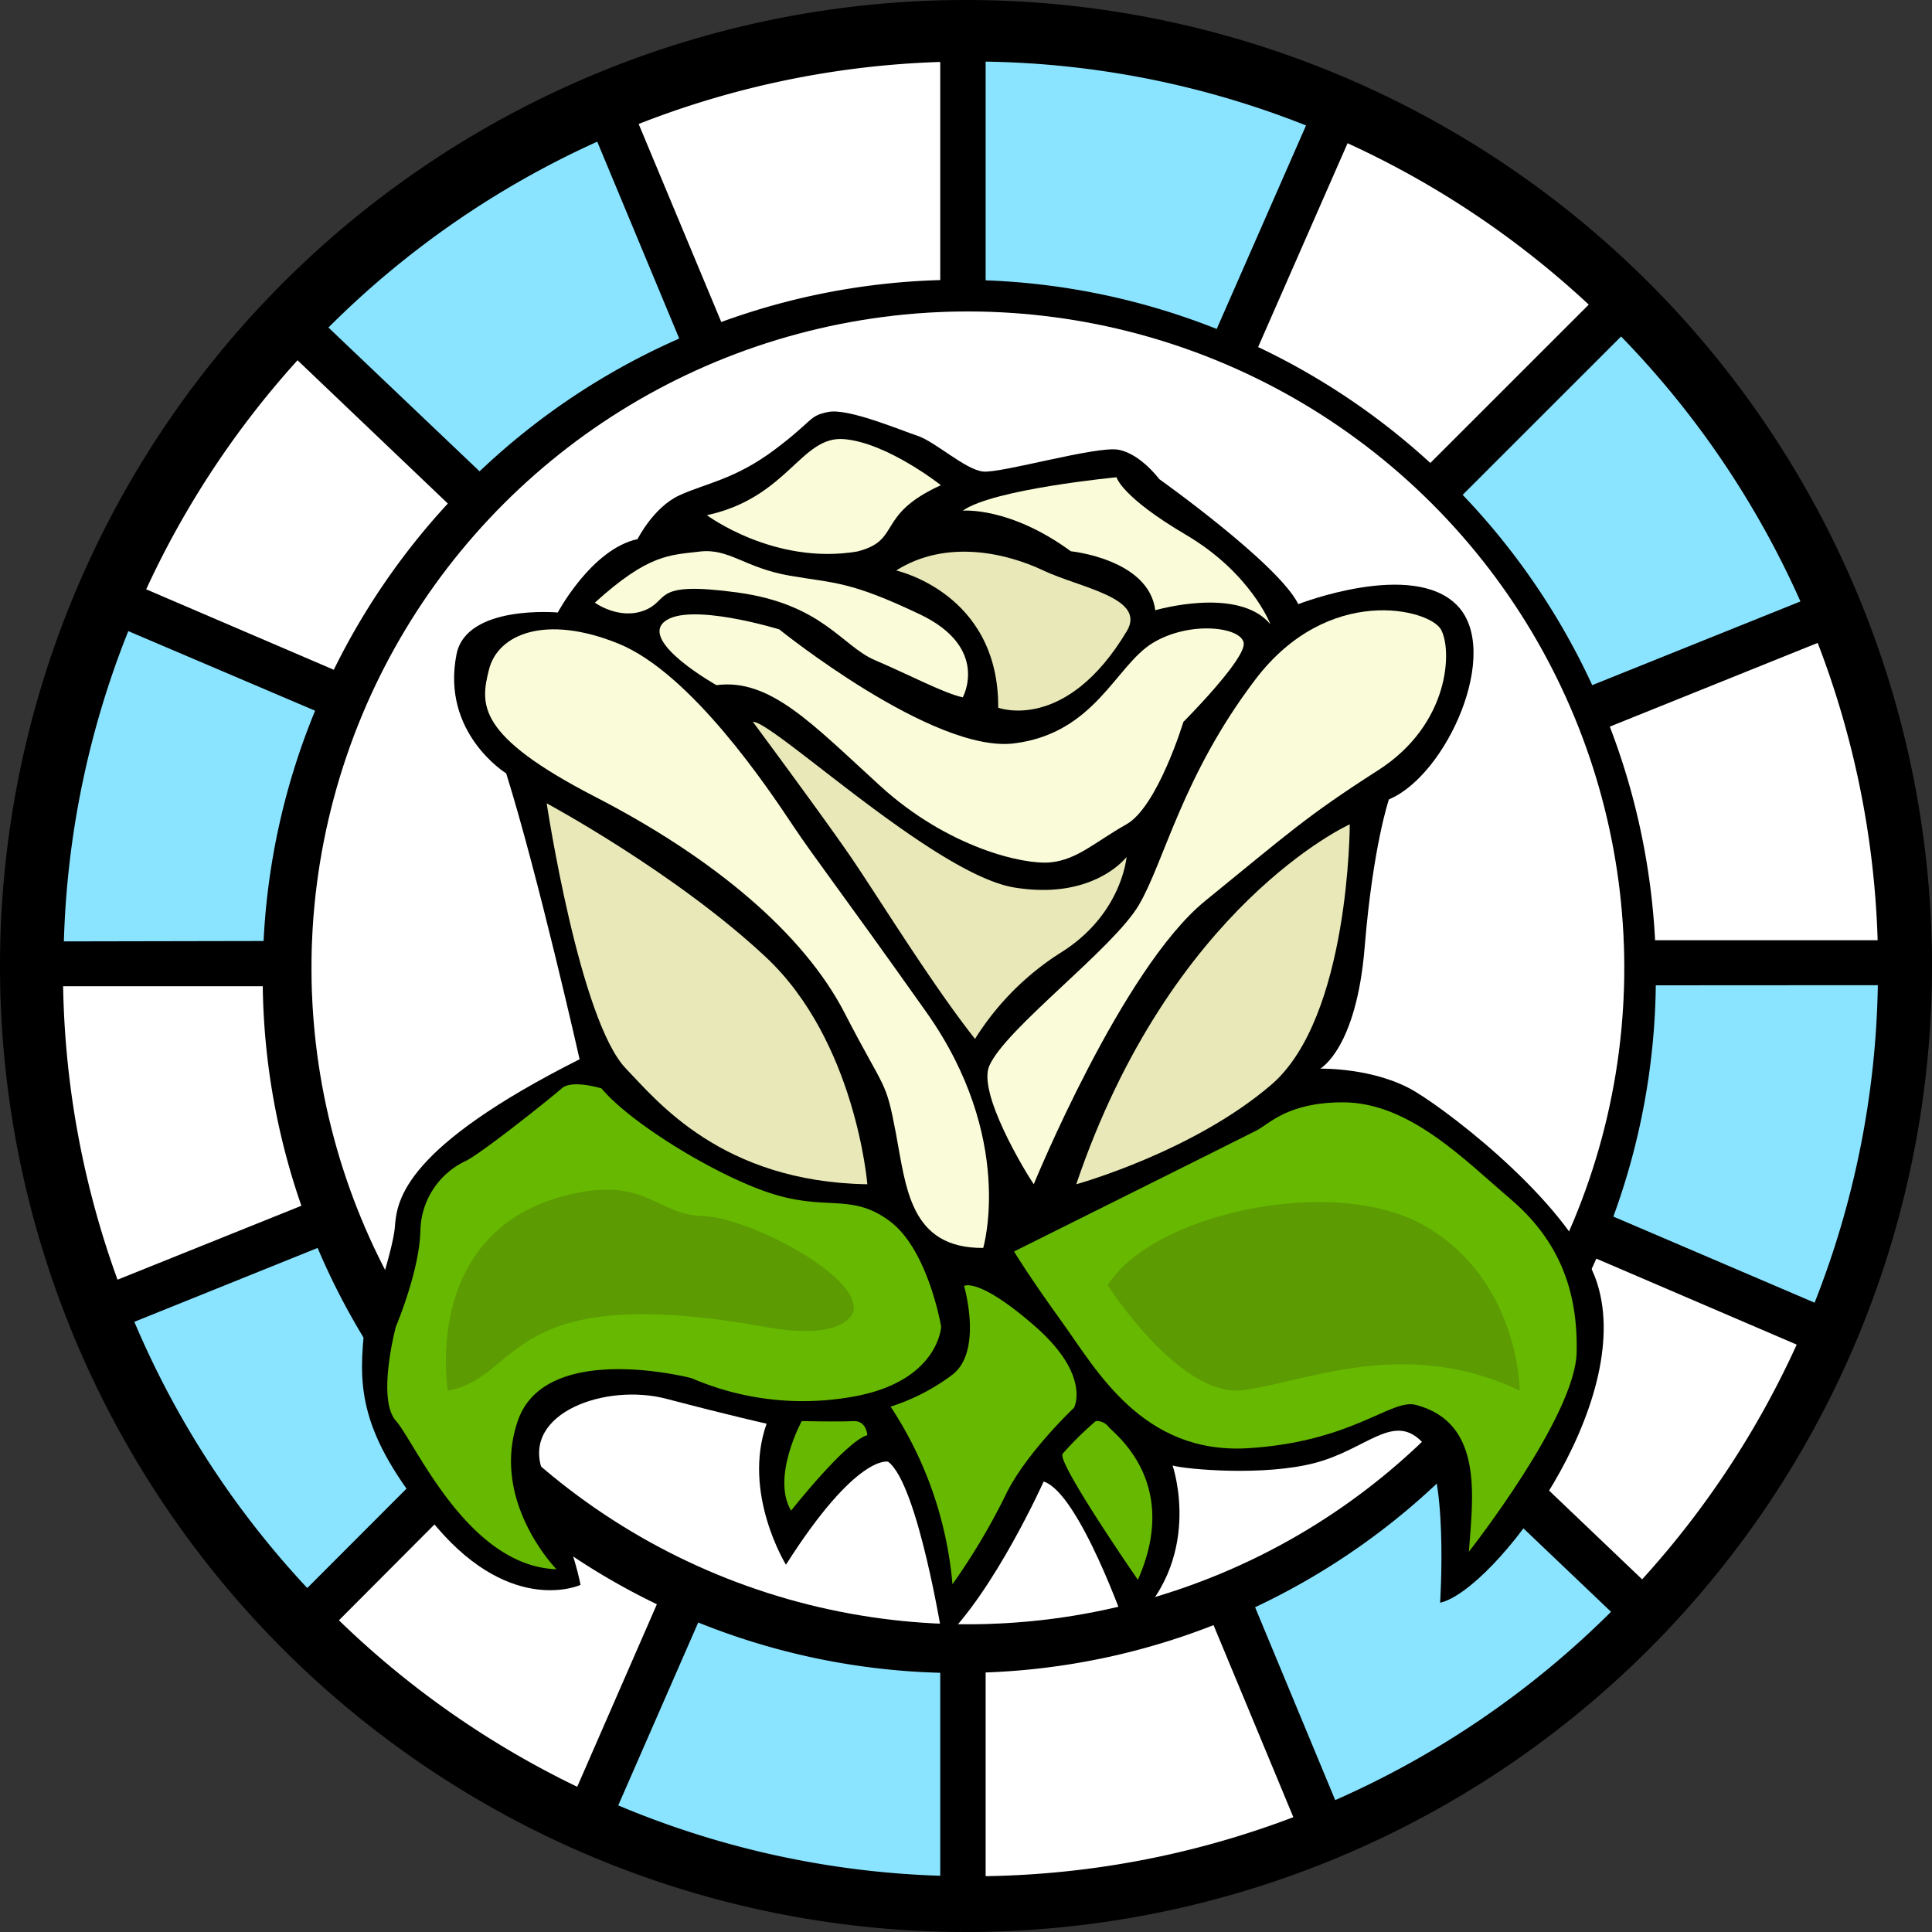 <svg xmlns="http://www.w3.org/2000/svg" viewBox="0 0 300 300"><rect x="0" y="0" width="300" height="300" fill="#333333" stroke="none"/><title>Asset 13</title><g id="Layer_2" data-name="Layer 2"><g id="frame"><path d="M150,0A150,150,0,1,0,300,150,150,150,0,0,0,150,0Zm.29,252.21A101.92,101.92,0,1,1,252.21,150.29,101.92,101.92,0,0,1,150.29,252.21Z"/><path d="M22.7,91.51,51.83,104A108.76,108.76,0,0,1,69.54,78.19L46.2,55.94A140.94,140.94,0,0,0,22.7,91.51Z" style="fill:#fff"/><path d="M40.93,146.12a107.56,107.56,0,0,1,8-35.76L19.92,98a140.35,140.35,0,0,0-10,48.18Z" style="fill:#8be4ff"/><path d="M112,50A107.75,107.75,0,0,1,146,43.49V9.62a140.34,140.34,0,0,0-46.83,9.63Z" style="fill:#fff"/><path d="M195.36,53.89a108,108,0,0,1,26.74,18L246.7,47.3a141.06,141.06,0,0,0-37.45-25.06Z" style="fill:#fff"/><path d="M227.12,76.84a108.49,108.49,0,0,1,20.12,29.55l32.33-13a141.44,141.44,0,0,0-27.85-41.14Z" style="fill:#8be4ff"/><path d="M153.05,43.53a107.73,107.73,0,0,1,35.88,7.55l13.87-31.6a140.35,140.35,0,0,0-49.75-9.91Z" style="fill:#8be4ff"/><path d="M46.8,187.23a108.05,108.05,0,0,1-6-34.09h-31a140.42,140.42,0,0,0,8.45,45.57Z" style="fill:#fff"/><path d="M282.25,99.83l-32.28,13A108.06,108.06,0,0,1,257,146l34.56,0A140.36,140.36,0,0,0,282.25,99.83Z" style="fill:#fff"/><path d="M69.39,224.88a108.05,108.05,0,0,1-20.07-31.1L20.86,205.25a141,141,0,0,0,26.85,41.34Z" style="fill:#8be4ff"/><path d="M247.88,195.44a108.32,108.32,0,0,1-17,26.8l24.11,23a140.81,140.81,0,0,0,24-36.45Z" style="fill:#fff"/><path d="M74.47,73.19a108,108,0,0,1,31-20.62L92.74,22A141.14,141.14,0,0,0,51,50.86Z" style="fill:#8be4ff"/><path d="M226.14,227.4a108.55,108.55,0,0,1-31.25,22.17l12.44,29.95a141.48,141.48,0,0,0,42.83-29.24Z" style="fill:#8be4ff"/><path d="M257.11,153a108,108,0,0,1-6.59,35.91l31.25,13.37a140.43,140.43,0,0,0,9.82-49.3Z" style="fill:#8be4ff"/><path d="M102,249.11a108,108,0,0,1-27.73-19.22L52.63,251.6a141,141,0,0,0,37,25.85Z" style="fill:#fff"/><path d="M146,259.75a108,108,0,0,1-37.58-7.81L96,280.34a140.16,140.16,0,0,0,50,10.93Z" style="fill:#8be4ff"/><path d="M188.44,252.35a107.49,107.49,0,0,1-35.39,7.35v31.63a140.26,140.26,0,0,0,47.78-9.16Z" style="fill:#fff"/></g><g id="outline"><circle cx="150.29" cy="150.29" r="101.92" transform="translate(-62.25 150.29) rotate(-45)" style="fill:#fff"/><path d="M90,164.48s-6.47-28.67-11.4-44.39c0,0-10.15-6.25-7.71-18.5,1.54-7.76,15.72-6.48,15.72-6.48S91.86,85.25,99,83.71c0,0,2.47-4.94,6.48-6.79s8.63-2.46,14.8-7.09,5.24-5.24,8.32-5.86,11.1,2.78,13.87,3.7,7.4,5.25,10.18,5.55,17.57-4,21-3.39S180,74.39,180,74.39s18.53,13.18,21.6,19.42c0,0,17.73-6.93,24.67.2s-1.59,26.36-10.6,30.12c0,0-2.48,7.23-3.77,23S205,165.94,205,165.94s8.52-.2,14.76,3.57,24.45,18,28.24,29.72c6,18.73-16,47.76-24.38,49.64,0,0,1.39-20.9-3-25.16s-8.52,1.38-16.45,3.46-19.91,1-22.09.4c0,0,5.15,14.86-7.14,25.36,0,0-7.33-21.1-12.88-22.88,0,0-7.63,17-15.65,24.67,0,0-3.86-24.38-8.52-27.75,0,0-4.86-1.28-15.85,16,0,0-6.84-11.1-3-21.9,0,0-5.46-1.21-15.55-3.86-9.41-2.48-22.39,2.18-19.32,11S89,240.55,90.15,246.1c0,0-10.5,4.85-22.29-8.92S55.67,216,56.47,207.46c0,0,4.55-12.79,4.85-17S62.91,178.13,90,164.48Z"/></g><g id="seelie"><g id="leaf"><path d="M122.84,234.57s8.51-10.8,11.84-11.72c0,0-.12-2.3-2.19-2.18s-8,0-8,0S119.74,229.4,122.84,234.57Z" style="fill:#66b900"/><path d="M165,225.75a50.74,50.74,0,0,1,5.16-5.09,2.32,2.32,0,0,1,2,.93c.9,1.08,11.22,8.6,4.53,23.72C176.69,245.31,164.1,227.11,165,225.75Z" style="fill:#66b900"/><path d="M147.9,246A101.2,101.2,0,0,0,156,232.45c3.07-6.61,10.77-13.85,10.77-13.85s2.71-5-6.07-12.67-11-6.25-11-6.25,3,10.23-1.9,13.85a32.16,32.16,0,0,1-9.51,4.89A59.37,59.37,0,0,1,147.9,246Z" style="fill:#66b900"/><path d="M193.75,224.88c16.35-1,22.27-7.76,26.12-6.73,10.59,2.81,8.81,14.43,8.22,22.79,0,0,16.5-20.94,16.73-30.93s-3-17.62-10.29-23.84-15.77-15-26-15c-8.59,0-11.4,3.33-13.4,4.36s-37.67,18.8-37.67,18.8,2.16,3.63,7.48,11S177.39,225.84,193.75,224.88Z" style="fill:#66b900"/><path d="M107.38,214a43.67,43.67,0,0,0,24.31,3c14.06-2.16,14.45-11,14.45-11s-2-11.89-7.93-16.34-9.7-1.59-18.28-4.29-22.08-11-26.53-16.36c0,0-4.6-1.43-6.19,0s-12.55,10.17-14.93,11.28a12.23,12.23,0,0,0-7,10.8c-.16,6.36-3.81,14.91-3.81,14.91s-3,11.24,0,14.61,11.12,22.59,24.94,23.06c0,0-10.33-10.53-6-23.06S107.38,214,107.38,214Z" style="fill:#66b900"/><path d="M132.49,203.69s-1,4.64-13.68,2.36c-40.57-7.33-37.67,7.81-49.27,9.89,0,0-4.25-24.8,18.67-30.4,12.06-2.94,13.62,3.07,20.89,3.28S134,198.34,132.49,203.69Z" style="fill:#5c9b02"/><path d="M172,199.57s11.3,17.69,21.16,16.29,25.24-8.33,42.82.08c0,0,0-17.22-14.9-25.68C207,182.29,178.9,188.48,172,199.57Z" style="fill:#5c9b02"/></g><g id="petal"><path d="M134.68,183.89s-1.78-22.2-15.79-35.3-34-23.85-34-23.85S90,158.6,97.26,166C102,170.91,112.07,183.53,134.68,183.89Z" style="fill:#e8e8b8"/><path d="M151.4,161.32a42.62,42.62,0,0,1,13.53-13.53c9.31-5.92,10-14.72,10-14.72s-5.09,6.77-17.43,4.74-37.55-25.89-40.59-25.72c0,0,11.16,15.06,15.22,21S144.8,153,151.4,161.32Z" style="fill:#e8e8b8"/><path d="M167.12,183.89s18.11-5,30.29-15.46S209.59,128,209.59,128,181.84,140.49,167.12,183.89Z" style="fill:#e8e8b8"/><path d="M155,109.89s10.49,4,20-11.94c3-5.14-7.27-6.66-13-9.37s-15.06-4.91-22.84,0C139.05,88.58,155.12,92,155,109.89Z" style="fill:#e8e8b8"/><path d="M152.67,193.78s5.06-17-8.84-36.63S126.74,133.61,123,128s-15.7-23.5-27-28.07-18.67-1.46-20.06,4-2,10.27,16.48,19.8,32.39,21.26,38.74,33.58,6.34,10.14,7.94,18.58S141.25,193.85,152.67,193.78Z" style="fill:#fafcd9"/><path d="M160.52,183.89s13.7-33.5,26.62-44S202.83,126.75,214,119.6s11.53-18.72,9.74-21.87-17.48-7.13-28.8,7.77-14.11,28.21-18.08,35-20.74,19.22-23.24,25C151.77,169.66,159.12,181.83,160.52,183.89Z" style="fill:#fafcd9"/><path d="M183.76,112.09s-4,13.18-8.85,15.91-7.64,5.51-11.81,5.91-15.9-2.28-26.42-11.87-17.09-16.75-25.43-15.65c0,0-11.85-6.65-8.11-9.83S121,97.73,121,97.73s23.93,19.29,36.5,17.7,15.75-12.12,21.51-15.6,13.71-2.48,14.11,0S183.76,112.09,183.76,112.09Z" style="fill:#fafcd9"/><path d="M92.37,93.58s3.78,2.77,7.75,1.18,1-4.56,14.3-2.77,16.3,8.34,21.46,10.53,10.75,5.16,13.62,5.76c0,0,4.26-7.69-6.67-12.89s-13.2-4.79-20.21-6-9.39-4.3-14-3.74S100.72,86,92.37,93.58Z" style="fill:#fafcd9"/><path d="M109.77,80s10.42,7.79,23.33,5.64c7-1.76,2.78-5.64,13-10.3,0,0-8.27-6.56-15-7.15S122.39,77.26,109.77,80Z" style="fill:#fafcd9"/><path d="M149.5,79.3s7.24-.68,16.78,6.3c0,0,12.11,1.21,13.11,9.16,0,0,12.91-3.8,17.88,2.18,0,0-3-7.93-13.11-13.89s-10.78-8.94-10.78-8.94S154.18,75.94,149.5,79.3Z" style="fill:#fafcd9"/></g></g></g></svg>